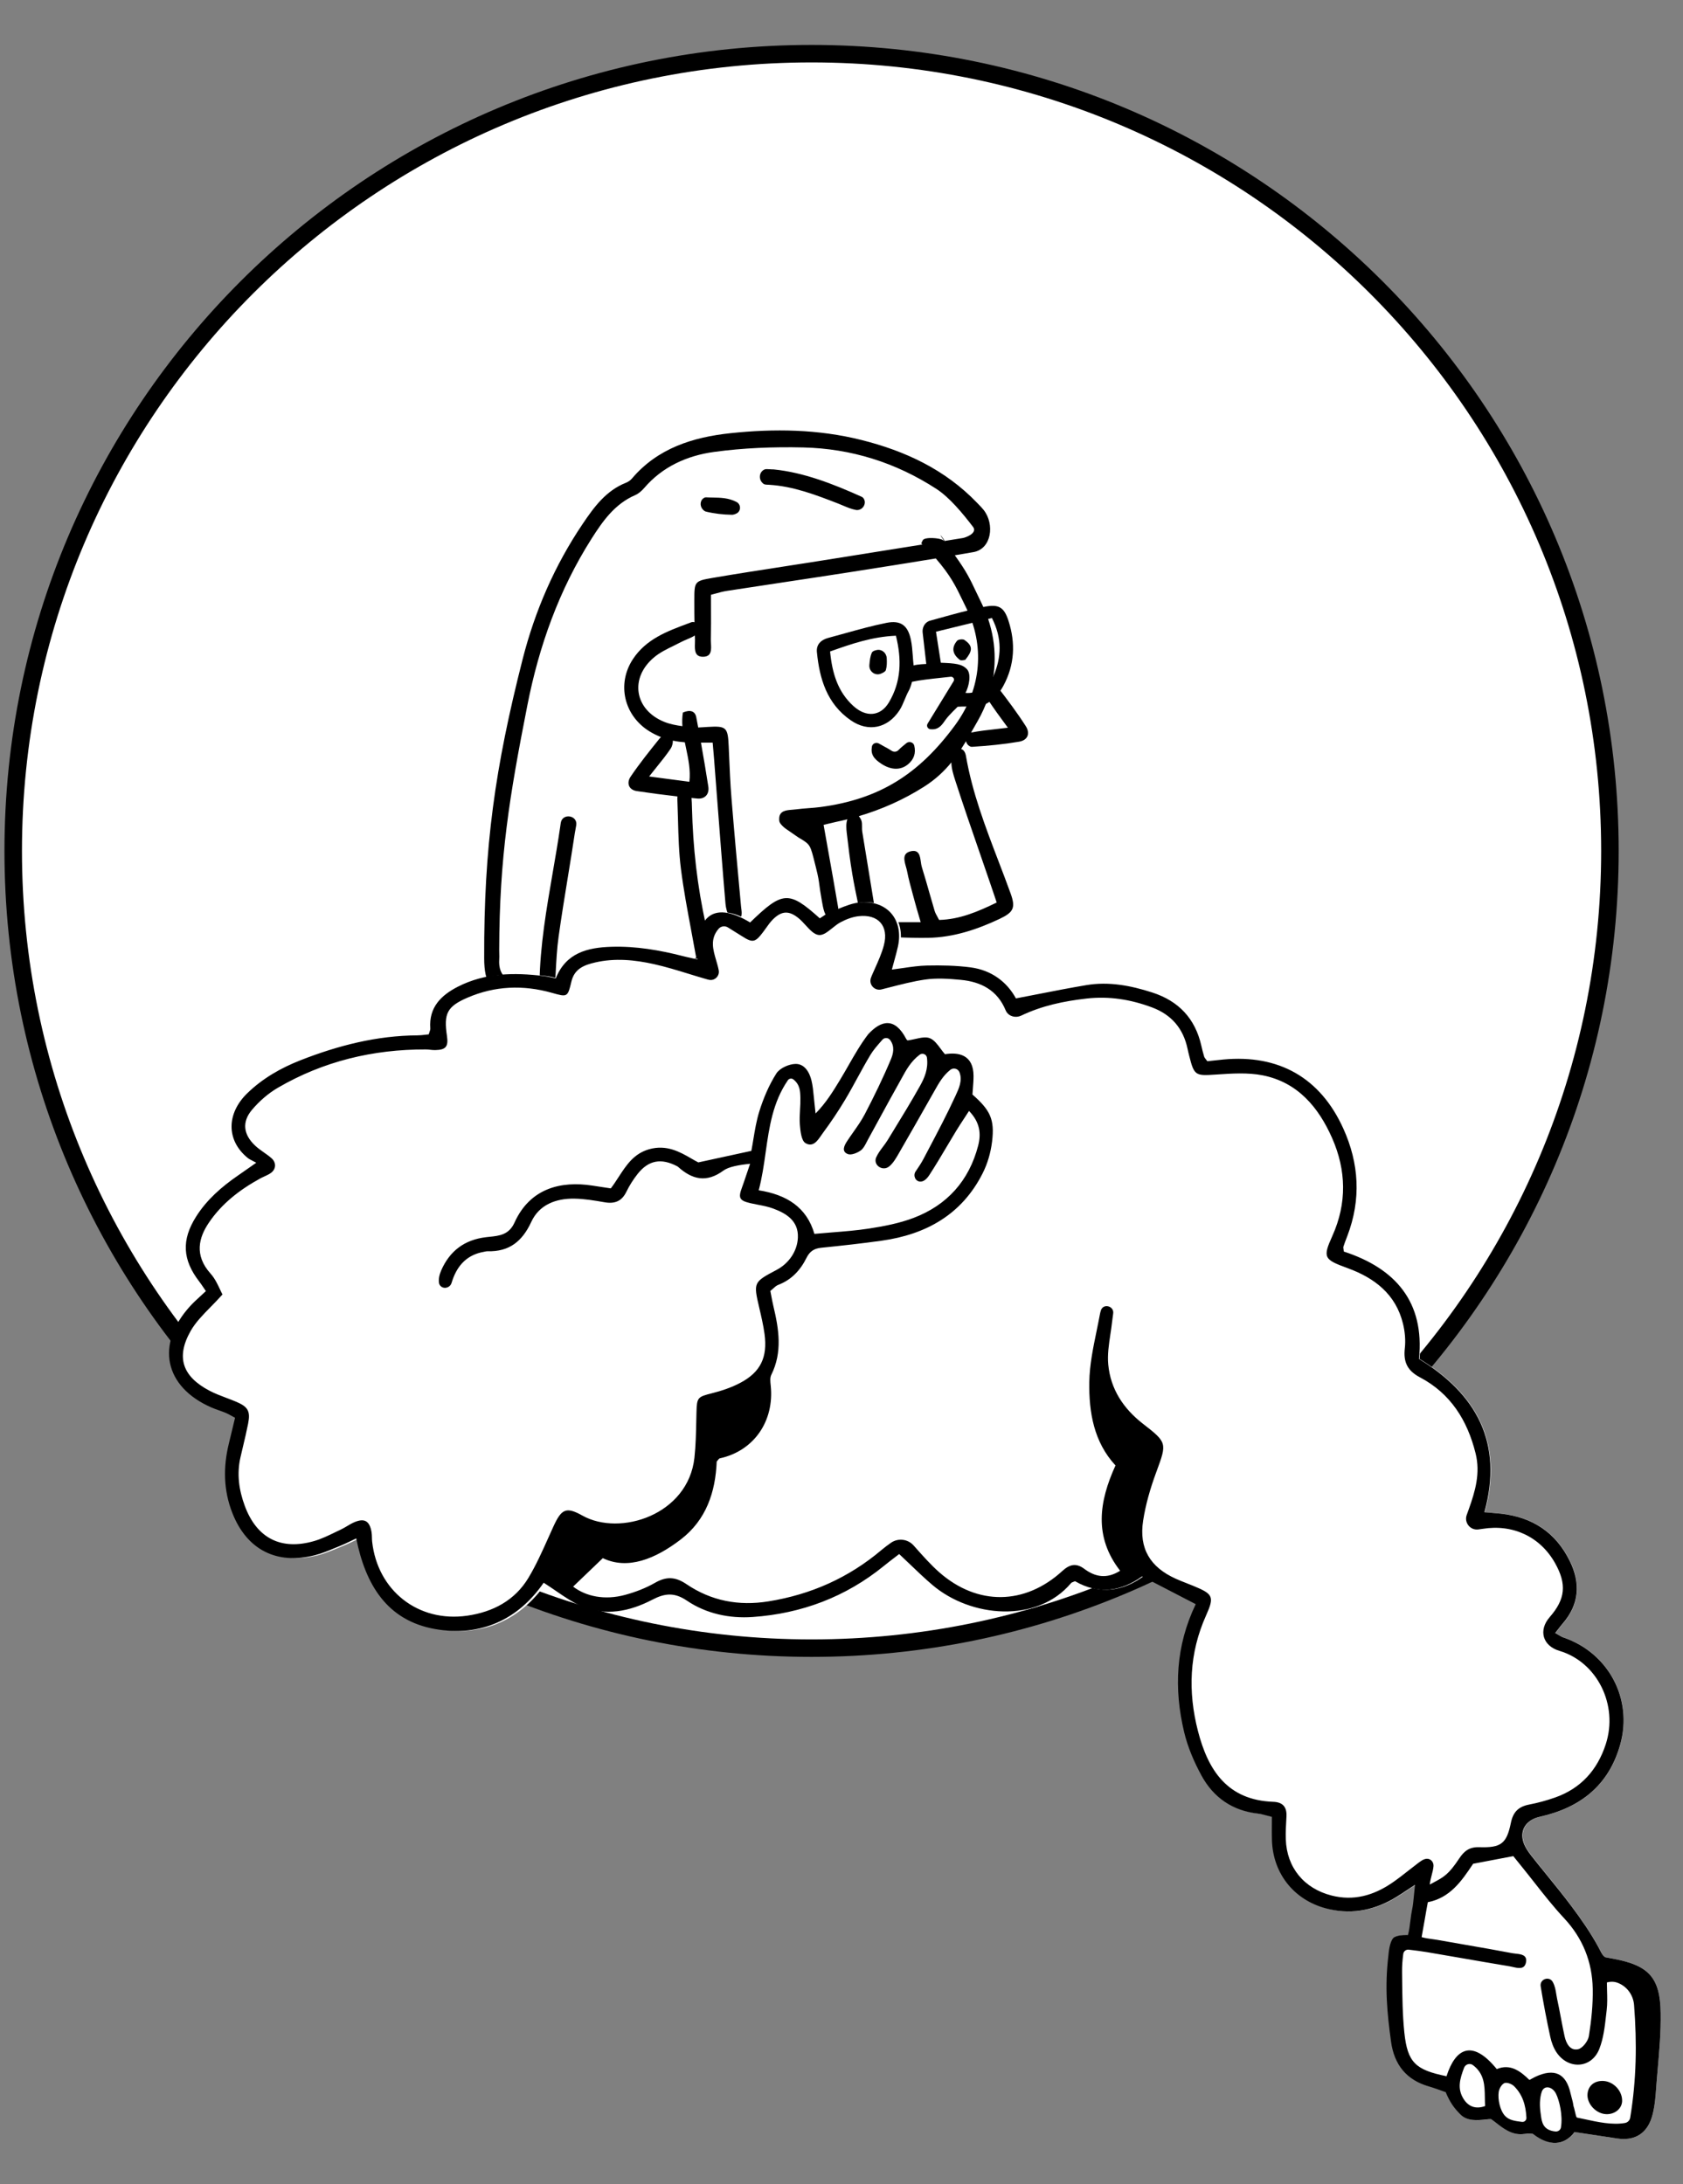 <svg width="131" height="170" viewBox="0 0 131 170" fill="none" xmlns="http://www.w3.org/2000/svg">
<rect x="0" y="0" width="131" height="170" fill="#808080" stroke="none"/>
<path d="M63.17 128.279C97.49 128.279 125.312 100.498 125.312 66.228C125.312 31.959 97.49 4.177 63.17 4.177C28.85 4.177 1.029 31.959 1.029 66.228C1.029 100.498 28.85 128.279 63.17 128.279Z" fill="white"/>
<path fill-rule="evenodd" clip-rule="evenodd" d="M63.17 128.959C28.474 128.959 0.347 100.874 0.347 66.228C0.347 31.583 28.474 3.497 63.17 3.497C97.866 3.497 125.993 31.583 125.993 66.228C125.993 100.874 97.866 128.959 63.17 128.959ZM63.17 127.599C97.114 127.599 124.63 100.122 124.63 66.228C124.63 32.334 97.114 4.858 63.17 4.858C29.227 4.858 1.71 32.334 1.71 66.228C1.71 100.122 29.227 127.599 63.17 127.599Z" fill="black"/>
<path fill-rule="evenodd" clip-rule="evenodd" d="M67.314 34.118C71.534 35.306 74.631 37.669 76.607 41.209L73.17 42.16C75.126 44.532 76.247 47.144 76.533 49.995L77.071 51.904L76.607 52.897L79.325 56.603L75.451 56.951C75.172 57.467 74.838 57.954 74.448 58.412L78.384 69.725L75.387 71.48L69.036 71.681L64.999 71.48L63.91 66.903L64.301 71.124H64.096C63.882 73.198 62.451 74.801 60.717 74.801C58.998 74.801 57.577 73.225 57.344 71.176L57.379 71.124C54.642 75.221 51.333 77.269 47.451 77.269C43.569 77.269 40.616 76.872 38.591 76.077C38.224 65.281 39.255 56.666 41.685 50.231L41.843 49.815C44.206 43.621 46.241 39.715 47.949 38.095L51.561 35.215C57.844 33.296 63.095 32.93 67.314 34.118ZM56.068 57.656L57.097 68.229L57.052 67.004C56.871 62.377 56.617 59.326 56.29 57.853L56.068 57.656Z" fill="white"/>
<path fill-rule="evenodd" clip-rule="evenodd" d="M44.796 64.547C44.817 64.439 44.839 64.329 44.854 64.219C44.965 63.443 43.779 63.265 43.65 64.039C43.639 64.11 43.628 64.182 43.618 64.254C43.616 64.272 43.613 64.29 43.611 64.308C43.437 65.515 43.229 66.718 43.021 67.922C42.531 70.762 42.04 73.602 41.992 76.501C41.991 76.547 41.984 76.601 41.976 76.661C41.962 76.764 41.945 76.885 41.954 77.018C41.838 76.988 41.714 76.957 41.586 76.924C41.121 76.806 40.6 76.673 40.198 76.556C39.273 76.285 38.791 75.686 38.858 74.693C38.869 74.534 38.865 74.374 38.861 74.214C38.859 74.126 38.856 74.038 38.856 73.951C38.873 66.706 39.654 61.984 41.051 54.883C41.954 50.289 43.511 45.922 46.035 41.943C46.913 40.56 47.852 39.221 49.446 38.534C49.708 38.42 49.95 38.206 50.139 37.986C51.569 36.314 53.493 35.462 55.566 35.177C57.858 34.862 60.203 34.772 62.52 34.826C66.255 34.913 69.731 36.004 72.882 38.05C73.913 38.72 74.932 39.953 75.769 41.049C76.05 41.536 75.126 41.847 74.945 41.876C74.469 41.952 73.993 42.029 73.516 42.105C73.545 42.083 73.386 41.864 73.286 41.744C73.176 41.612 73.138 41.601 73.502 42.105C73.486 42.101 73.458 42.083 73.416 42.05C73.176 41.862 71.956 41.776 71.824 42.05C71.802 42.097 71.782 42.135 71.767 42.166C71.726 42.247 71.708 42.282 71.717 42.308C71.724 42.329 71.746 42.344 71.786 42.371C71.791 42.374 71.795 42.377 71.8 42.38C69.183 42.8 66.566 43.218 63.948 43.633C63.004 43.783 62.058 43.929 61.113 44.076C59.221 44.368 57.329 44.66 55.443 44.983C54.05 45.222 54.047 45.277 54.045 46.724C54.045 47.512 54.047 47.948 54.057 48.432C54.022 48.421 53.985 48.414 53.946 48.413C53.895 48.411 53.848 48.418 53.808 48.433C53.712 48.469 53.616 48.505 53.519 48.541C51.911 49.142 50.294 49.745 49.27 51.293C47.988 53.231 48.571 55.701 50.551 56.921C50.841 57.1 51.14 57.248 51.447 57.367C51.402 57.411 51.359 57.458 51.32 57.506C50.547 58.467 49.773 59.432 49.083 60.452C48.757 60.934 48.925 61.476 49.57 61.572C50.62 61.73 51.674 61.869 52.73 61.989C52.722 62.091 52.721 62.194 52.725 62.294C52.746 62.796 52.76 63.3 52.773 63.804C52.807 65.082 52.841 66.36 53.001 67.623C53.202 69.222 53.5 70.811 53.802 72.422C53.932 73.118 54.064 73.819 54.189 74.526C52.691 75.653 51.076 76.529 49.142 76.826C48.998 76.269 49.001 75.708 49.004 75.154C49.005 74.98 49.006 74.808 49.002 74.636C48.986 73.868 47.829 73.856 47.811 74.624C47.803 74.946 47.824 75.271 47.846 75.592C47.879 76.098 47.912 76.595 47.829 77.063C47.585 77.084 47.335 77.109 47.081 77.135C45.838 77.262 44.492 77.399 43.174 77.073C43.205 76.623 43.228 76.177 43.251 75.736C43.302 74.774 43.351 73.831 43.481 72.9C43.694 71.371 43.942 69.847 44.191 68.323C44.38 67.163 44.569 66.002 44.743 64.84C44.757 64.744 44.776 64.646 44.796 64.547ZM53.826 62.107C53.847 62.344 53.853 62.584 53.859 62.822L53.86 62.865C53.937 65.939 54.27 68.982 54.945 71.984C55.002 72.234 55.075 72.48 55.166 72.789C55.215 72.954 55.27 73.137 55.33 73.348C55.468 73.201 55.595 73.067 55.715 72.94C55.962 72.679 56.177 72.453 56.388 72.222C56.447 72.158 56.506 72.083 56.565 72.008C56.684 71.857 56.806 71.701 56.949 71.61C56.849 71.552 56.766 71.461 56.722 71.334C56.601 70.992 56.498 70.674 56.471 70.351C56.233 67.569 56.02 64.786 55.807 62.003V62.002L55.806 61.997C55.733 61.042 55.66 60.088 55.586 59.134C55.567 58.886 55.545 58.64 55.52 58.347L55.519 58.347C55.505 58.181 55.489 58.001 55.472 57.799C55.288 57.799 55.108 57.799 54.932 57.799C54.807 57.8 54.683 57.8 54.56 57.8C54.763 58.937 54.955 60.077 55.133 61.218C55.226 61.81 54.871 62.209 54.272 62.151C54.123 62.137 53.974 62.122 53.826 62.107ZM57.484 71.611C57.51 71.626 57.535 71.642 57.562 71.661C58.068 72.02 57.772 72.407 57.505 72.754C57.461 72.812 57.418 72.868 57.379 72.923C55.858 75.084 53.836 76.637 51.353 77.484C47.651 78.749 43.87 78.842 40.094 77.786C38.204 77.257 37.693 76.56 37.687 74.585C37.66 65.894 38.532 59.75 40.678 51.316C41.635 47.556 43.168 44.016 45.348 40.785C46.23 39.477 47.161 38.192 48.719 37.576C48.901 37.504 49.064 37.392 49.191 37.243C51.197 34.88 53.943 34.027 56.847 33.718C60.254 33.355 63.68 33.401 67.038 34.242C70.458 35.097 73.566 36.548 76.05 39.133C76.088 39.172 76.126 39.211 76.164 39.251C76.299 39.389 76.434 39.527 76.554 39.677C77.448 40.8 77.178 42.728 75.769 42.972C75.287 43.055 74.804 43.138 74.32 43.219C75.219 44.468 75.483 45.022 75.987 46.085L75.987 46.085C76.117 46.358 76.262 46.665 76.439 47.026C77.388 48.966 77.675 51.166 77.193 53.322C77.358 53.326 77.605 53.408 77.684 53.513C78.432 54.489 79.176 55.474 79.838 56.509C80.213 57.094 79.994 57.614 79.319 57.728C78.109 57.933 76.88 58.053 75.654 58.127C75.594 58.131 75.533 58.111 75.471 58.077C75.317 57.992 75.224 57.847 75.192 57.69C75.067 57.896 74.941 58.098 74.812 58.294C75.023 58.364 75.14 58.567 75.189 58.852C75.68 61.693 76.7 64.362 77.721 67.031C78.04 67.864 78.359 68.697 78.662 69.536C79.065 70.654 78.897 71.002 77.801 71.521C76.043 72.352 74.192 72.962 72.249 72.993C70.66 73.019 69.068 72.917 67.478 72.815H67.477H67.476C66.997 72.784 66.517 72.753 66.038 72.726C65.668 72.705 65.299 72.581 64.942 72.461L64.889 72.443C64.462 72.301 63.947 72.1 64.184 71.549C64.213 71.481 64.301 71.427 64.417 71.386C64.161 71.177 64.067 70.65 63.978 70.153L63.965 70.078C63.856 69.475 63.812 69.142 63.777 68.877C63.727 68.503 63.695 68.262 63.525 67.582L63.491 67.446L63.445 67.262L63.444 67.259L63.444 67.258C63.077 65.782 63.069 65.75 62.344 65.296C62.228 65.245 61.96 65.057 61.684 64.863C61.535 64.759 61.384 64.653 61.252 64.565C61.076 64.448 60.916 64.311 60.782 64.147C60.671 64.01 60.638 63.922 60.651 63.678C60.684 63.1 61.198 63.06 61.667 63.023C61.763 63.016 61.858 63.008 61.946 62.996C62.267 62.953 62.591 62.928 62.915 62.903C63.233 62.879 63.551 62.855 63.867 62.813C68.485 62.199 71.554 60.234 74.343 56.438C76.479 53.53 76.607 50.163 75.229 47.354C75.134 47.161 75.047 46.98 74.963 46.807L74.963 46.806C74.378 45.594 74.002 44.816 72.841 43.466C70.643 43.828 68.442 44.175 66.241 44.52C64.465 44.798 62.688 45.065 60.91 45.333C59.458 45.552 58.005 45.771 56.552 45.995C56.258 46.041 55.97 46.121 55.698 46.198C55.575 46.232 55.455 46.265 55.34 46.294C55.34 46.801 55.342 47.187 55.343 47.525C55.347 48.255 55.35 48.757 55.328 49.769C55.326 49.864 55.333 49.969 55.339 50.077C55.367 50.542 55.398 51.07 54.803 51.114C54.056 51.169 54.075 50.586 54.091 50.075C54.094 49.976 54.097 49.879 54.095 49.791L54.093 49.725C54.09 49.632 54.087 49.544 54.085 49.46C53.891 49.585 53.674 49.677 53.456 49.769C53.299 49.836 53.142 49.902 52.993 49.981C52.804 50.081 52.609 50.177 52.414 50.272C51.895 50.526 51.374 50.781 50.94 51.138C48.974 52.754 49.372 55.261 51.73 56.195C52.166 56.367 52.64 56.455 53.116 56.521C53.091 56.167 53.097 55.812 53.155 55.458C53.742 55.207 54.106 55.359 54.195 55.823C54.246 56.09 54.296 56.357 54.346 56.624C54.501 56.619 54.657 56.608 54.813 56.597H54.813C54.904 56.59 54.994 56.584 55.084 56.579C56.547 56.494 56.654 56.598 56.721 58.105C56.73 58.316 56.739 58.527 56.748 58.739C56.796 59.859 56.844 60.98 56.934 62.098C57.161 64.902 57.416 67.704 57.676 70.505C57.682 70.569 57.69 70.634 57.698 70.699C57.725 70.9 57.751 71.103 57.705 71.304C57.672 71.447 57.59 71.549 57.484 71.611ZM73.503 42.107C73.503 42.107 73.502 42.106 73.502 42.105C73.504 42.106 73.505 42.106 73.507 42.107C73.505 42.107 73.504 42.107 73.503 42.107ZM60.218 36.536C62.55 36.768 64.838 37.659 67.082 38.671C67.125 38.69 67.163 38.723 67.197 38.764C67.485 39.123 67.207 39.671 66.747 39.697C66.704 39.7 66.66 39.697 66.618 39.69C66.275 39.627 65.945 39.487 65.616 39.348C65.489 39.294 65.362 39.24 65.235 39.191C63.491 38.515 61.747 37.843 59.849 37.731C59.823 37.729 59.796 37.728 59.768 37.727C59.64 37.723 59.502 37.718 59.421 37.652C59.403 37.636 59.385 37.621 59.367 37.605C59.036 37.311 59.081 36.754 59.477 36.555C59.479 36.553 59.481 36.552 59.483 36.551C59.587 36.5 59.72 36.51 59.898 36.522C59.991 36.529 60.097 36.536 60.218 36.536ZM76.884 54.403C76.686 54.969 76.433 55.529 76.123 56.076C76.075 56.159 76.028 56.242 75.982 56.324L75.982 56.324C75.848 56.561 75.717 56.792 75.587 57.017C75.592 57.016 75.597 57.015 75.601 57.014C76.214 56.893 76.836 56.824 77.543 56.745V56.745C77.83 56.713 78.131 56.679 78.451 56.64C78.282 56.407 78.13 56.199 77.991 56.01L77.99 56.009C77.7 55.613 77.466 55.293 77.243 54.965C77.218 54.928 77.192 54.891 77.166 54.853C77.066 54.707 76.963 54.558 76.884 54.403ZM74.051 59.341C73.477 60.044 72.805 60.673 71.92 61.235C70.332 62.244 68.635 62.995 66.85 63.524C66.933 63.625 67.003 63.743 67.042 63.846C67.102 64.001 67.1 64.178 67.098 64.357V64.358C67.097 64.481 67.095 64.606 67.114 64.725C67.404 66.522 67.699 68.318 68 70.144L68.001 70.147L68.001 70.148L68.001 70.15C68.09 70.689 68.179 71.23 68.269 71.775H71.664C71.614 71.601 71.564 71.432 71.515 71.267V71.267L71.515 71.266C71.409 70.909 71.308 70.567 71.217 70.223C71.169 70.043 71.119 69.864 71.07 69.685C70.898 69.055 70.725 68.426 70.6 67.787C70.58 67.686 70.548 67.575 70.516 67.461C70.377 66.973 70.219 66.419 70.876 66.26C71.538 66.1 71.609 66.606 71.675 67.079C71.696 67.226 71.716 67.371 71.754 67.49C71.96 68.147 72.148 68.809 72.337 69.471V69.471V69.472C72.472 69.947 72.607 70.422 72.749 70.895C72.794 71.047 72.874 71.19 72.962 71.349C73.005 71.428 73.051 71.511 73.097 71.602C74.685 71.56 76.073 70.978 77.58 70.245C77.526 70.083 77.472 69.924 77.42 69.768L77.417 69.762L77.417 69.76L77.415 69.754C77.296 69.4 77.181 69.059 77.064 68.719C76.808 67.969 76.549 67.22 76.29 66.471C75.63 64.563 74.97 62.655 74.35 60.734C74.207 60.286 74.058 59.814 74.051 59.341ZM65.958 63.768C65.664 63.842 65.368 63.91 65.069 63.972C64.885 64.011 64.701 64.056 64.483 64.11C64.369 64.138 64.245 64.169 64.106 64.202C64.181 64.624 64.255 65.04 64.329 65.453C64.51 66.468 64.687 67.461 64.863 68.455C64.966 69.038 65.069 69.622 65.166 70.207C65.174 70.259 65.184 70.313 65.194 70.368C65.256 70.702 65.325 71.076 65.132 71.295C65.146 71.296 65.16 71.297 65.174 71.298C65.564 71.326 65.951 71.414 66.4 71.516L66.4 71.516H66.401C66.606 71.563 66.825 71.612 67.063 71.661C66.979 71.244 66.896 70.846 66.817 70.462C66.641 69.619 66.478 68.839 66.345 68.054C66.163 66.984 66.034 65.904 65.909 64.826C65.869 64.486 65.844 64.113 65.946 63.799C65.95 63.789 65.954 63.778 65.958 63.768ZM50.526 60.435C51.237 60.529 51.828 60.607 52.399 60.682L53.66 60.848C53.763 59.948 53.577 59.066 53.392 58.193L53.392 58.193C53.363 58.053 53.333 57.914 53.305 57.775C52.99 57.752 52.68 57.709 52.376 57.644C52.377 57.855 52.309 58.109 52.208 58.259C51.885 58.741 51.52 59.195 51.095 59.722C50.916 59.944 50.727 60.179 50.526 60.435ZM57.327 39.068C57.692 39.257 57.692 39.789 57.323 39.968C57.195 40.029 57.081 40.068 56.968 40.066C56.291 40.055 55.603 39.979 54.947 39.818C54.854 39.796 54.772 39.729 54.695 39.643C54.443 39.361 54.491 38.895 54.834 38.735C54.876 38.716 54.916 38.706 54.956 38.708C55.131 38.72 55.309 38.723 55.489 38.726C56.087 38.736 56.709 38.747 57.327 39.068Z" fill="black"/>
<path fill-rule="evenodd" clip-rule="evenodd" d="M94.059 82.599C94.513 82.549 94.903 82.503 95.293 82.466C99.602 82.055 102.825 83.876 104.613 87.826C105.848 90.553 106.01 93.359 104.932 96.192C104.826 96.469 104.716 96.745 104.627 97.027C104.6 97.112 104.639 97.218 104.657 97.411C108.65 98.717 110.945 101.312 110.493 105.767C114.976 108.531 117.043 112.29 115.576 117.7C116.027 117.739 116.445 117.768 116.861 117.814C119.31 118.085 121.124 119.278 122.214 121.516C123.053 123.24 122.942 124.858 121.669 126.346C121.479 126.569 121.305 126.805 121.072 127.101C121.337 127.245 121.533 127.388 121.752 127.464C125.213 128.664 127.104 132.23 126.129 135.757C125.244 138.959 123.034 140.696 119.882 141.401C118.8 141.644 118.287 142.463 118.618 143.421C118.743 143.787 118.977 144.129 119.219 144.438C120.256 145.761 121.348 147.042 122.352 148.389C123.113 149.41 123.846 150.468 124.448 151.586C124.623 151.91 124.733 152.199 124.968 152.338C124.968 152.338 125.411 152.421 125.659 152.468C128.348 152.982 129.226 153.935 129.261 156.683C129.29 158.851 129.026 160.78 128.878 162.946C128.835 163.574 128.722 164.454 128.485 165.045C128.033 166.173 127.108 166.632 125.876 166.441C124.802 166.276 123.729 166.116 122.579 165.942C121.765 167.02 120.595 167.062 119.37 166.105C119.252 166.001 118.802 166.084 118.516 166.105C117.451 166.185 116.658 165.302 116.102 164.938C115.694 164.895 114.439 165.292 113.734 164.591C113.226 164.086 112.911 163.653 112.568 162.839C112.468 162.806 111.7 162.521 111.276 162.399C109.508 161.888 108.569 160.696 108.323 158.895C108.02 156.681 107.82 154.67 108.123 152.166C108.169 151.619 108.298 150.933 108.594 150.769C108.968 150.563 109.637 150.608 109.637 150.608C109.804 150.031 109.83 149.221 109.953 148.663C110.066 148.143 110.083 147.602 110.186 146.7C109.541 147.124 109.167 147.381 108.781 147.62C107.16 148.627 105.433 149.023 103.534 148.6C100.912 148.015 99.156 145.924 99.075 143.219C99.057 142.632 99.073 142.043 99.073 141.414C98.652 141.312 98.327 141.196 97.993 141.159C96.02 140.935 94.544 139.914 93.617 138.216C93.031 137.143 92.533 135.977 92.252 134.792C91.458 131.438 91.594 128.12 93.157 124.856C91.775 124.139 90.442 123.446 88.993 122.694C87.419 123.84 85.63 124.144 83.785 123.068C83.648 123.131 83.533 123.149 83.476 123.216C80.816 126.371 75.692 125.891 72.72 123.371C71.858 122.639 71.062 121.829 70.129 120.955C69.787 121.221 69.361 121.538 68.949 121.874C65.977 124.3 62.542 125.589 58.75 125.855C56.955 125.98 55.156 125.606 53.649 124.584C52.673 123.923 51.933 124 50.96 124.508C49.196 125.429 47.293 125.826 45.388 124.981C44.419 124.55 43.567 123.853 42.522 123.187C40.571 126.028 37.657 127.423 34.099 126.794C30.34 126.13 28.683 123.317 27.966 119.739C27.498 119.957 27.111 120.159 26.709 120.321C26.069 120.578 25.434 120.871 24.77 121.043C21.785 121.813 19.463 120.614 18.346 117.758C17.655 115.993 17.628 114.19 18.073 112.365C18.234 111.702 18.391 111.038 18.557 110.348C18.25 110.185 18.045 110.056 17.825 109.964C17.46 109.812 17.078 109.703 16.716 109.544C13.064 107.944 12.368 104.623 15.07 101.657C15.43 101.262 15.843 100.915 16.291 100.489C16.104 100.219 15.953 99.976 15.779 99.75C14.471 98.053 14.384 96.513 15.529 94.697C16.361 93.375 17.513 92.37 18.786 91.491C19.182 91.218 19.575 90.938 20.203 90.498C19.881 90.319 19.688 90.247 19.537 90.124C17.858 88.753 17.888 86.66 19.509 85.087C20.702 83.928 22.119 83.119 23.643 82.52C26.559 81.375 29.564 80.601 32.727 80.585C33.017 80.583 33.306 80.534 33.596 80.507C33.649 80.314 33.728 80.174 33.718 80.041C33.6 78.407 34.547 77.469 35.859 76.797C37.975 75.714 40.234 75.686 42.524 75.967C42.813 76.002 43.097 76.077 43.46 76.149C44.254 74.166 45.906 73.748 47.787 73.691C49.687 73.633 51.529 73.951 53.356 74.421C53.721 74.515 54.092 74.59 54.478 74.677C54.291 71.659 55.441 69.906 58.554 71.798C61.074 69.345 61.561 69.31 63.966 71.477C64.223 71.319 64.486 71.096 64.788 70.983C65.563 70.696 66.345 70.288 67.145 70.233C69.243 70.089 70.475 71.613 70.034 73.657C69.912 74.223 69.742 74.779 69.56 75.465C70.548 75.344 71.414 75.168 72.283 75.15C73.414 75.126 74.558 75.147 75.677 75.295C77.29 75.508 78.494 76.418 79.195 77.708C81.096 77.345 82.874 76.974 84.665 76.674C86.411 76.381 88.106 76.708 89.772 77.245C91.831 77.909 93.117 79.275 93.593 81.394C93.658 81.682 93.731 81.969 93.817 82.252C93.844 82.341 93.927 82.413 94.059 82.599Z" fill="white"/>
<path fill-rule="evenodd" clip-rule="evenodd" d="M121.499 165.583C121.464 165.786 121.269 165.92 121.064 165.898C120.093 165.796 120.009 165.16 119.939 164.636C119.933 164.591 119.927 164.547 119.921 164.503C119.839 163.95 119.828 163.328 120.005 162.809C120.187 162.275 120.825 162.385 121.112 162.953C121.365 163.454 121.659 164.64 121.499 165.583ZM118.812 164.83C118.821 165.021 118.655 165.176 118.465 165.151H118.463C117.911 165.081 117.454 165.023 117.136 164.671C116.752 164.245 116.572 163.388 116.656 162.817C116.694 162.561 116.89 162.218 117.102 162.131C117.293 162.054 117.679 162.2 117.852 162.373C118.51 163.028 118.763 163.844 118.812 164.83ZM113.958 160.941C114.064 160.661 114.413 160.553 114.652 160.734C115.549 161.411 115.562 162.319 115.576 163.247C115.579 163.471 115.582 163.696 115.598 163.919C114.848 164.188 114.293 163.95 113.925 163.373C113.412 162.567 113.632 161.802 113.958 160.941ZM71.585 82.09C71.8 81.927 72.116 82.054 72.151 82.321C72.266 83.196 71.964 83.887 71.602 84.534C70.922 85.748 70.194 86.936 69.466 88.124C69.342 88.326 69.218 88.529 69.094 88.733C68.983 88.914 68.854 89.086 68.725 89.258C68.524 89.526 68.325 89.792 68.196 90.09C68.182 90.123 68.171 90.156 68.163 90.191C68.045 90.712 68.654 91.118 69.117 90.85C69.161 90.824 69.202 90.796 69.24 90.763C69.538 90.504 69.751 90.135 69.955 89.78C69.974 89.747 69.993 89.714 70.011 89.682C70.785 88.346 71.547 87.003 72.308 85.66C72.425 85.454 72.541 85.249 72.658 85.043C72.687 84.993 72.716 84.942 72.745 84.89C73.076 84.301 73.409 83.71 73.972 83.266C74.212 83.076 74.57 83.172 74.682 83.456C74.929 84.086 74.645 84.702 74.392 85.249C74.381 85.273 74.37 85.297 74.359 85.321C73.716 86.72 72.996 88.085 72.277 89.449C72.144 89.702 72.01 89.954 71.877 90.208C71.707 90.531 71.5 90.837 71.289 91.148L71.266 91.181C71.054 91.495 71.248 91.953 71.628 91.967C71.921 91.977 72.159 91.732 72.345 91.445C72.817 90.719 73.259 89.973 73.702 89.228C73.941 88.825 74.18 88.422 74.423 88.022C74.623 87.694 74.834 87.373 75.068 87.017C75.181 86.843 75.3 86.661 75.426 86.467C76.29 87.359 76.376 88.25 76.135 89.177C75.423 91.904 73.72 93.805 71.096 94.798C69.996 95.214 68.808 95.441 67.639 95.622C66.693 95.767 65.737 95.843 64.742 95.922C64.3 95.957 63.85 95.993 63.391 96.036C62.792 93.964 61.233 92.986 59.056 92.643C59.316 91.666 59.458 90.669 59.598 89.679C59.875 87.725 60.15 85.793 61.325 84.079C61.42 83.94 61.618 83.906 61.75 84.009C62.277 84.424 62.288 84.947 62.299 85.443L62.3 85.471C62.307 85.769 62.29 86.069 62.273 86.368C62.25 86.762 62.228 87.155 62.26 87.544C62.301 88.045 62.376 88.783 62.697 88.972C63.273 89.311 63.624 88.801 63.923 88.367C63.969 88.3 64.015 88.234 64.059 88.174C64.675 87.341 65.256 86.477 65.787 85.588C66.12 85.031 66.431 84.462 66.741 83.892C67.07 83.29 67.399 82.687 67.754 82.099C67.973 81.737 68.255 81.414 68.546 81.081C68.592 81.029 68.638 80.977 68.683 80.924C68.847 80.735 69.141 80.751 69.289 80.952C69.665 81.466 69.528 82.01 69.343 82.453C68.733 83.905 68.042 85.325 67.313 86.721C67.059 87.207 66.741 87.659 66.422 88.111C66.254 88.349 66.087 88.586 65.929 88.829C65.703 89.175 65.489 89.624 65.99 89.823C66.255 89.928 66.724 89.739 66.997 89.541C67.202 89.392 67.332 89.136 67.46 88.886C67.495 88.817 67.53 88.749 67.566 88.684C67.88 88.115 68.191 87.543 68.502 86.972C68.995 86.067 69.488 85.161 69.994 84.264C70.057 84.153 70.118 84.041 70.179 83.928C70.535 83.275 70.901 82.606 71.585 82.09ZM120.864 154.264C120.594 153.772 119.836 154.037 119.921 154.592L119.922 154.6C120.134 155.917 120.387 157.228 120.669 158.532C120.762 158.958 120.922 159.4 121.166 159.757C122.088 161.105 123.882 160.995 124.483 159.481C124.808 158.661 124.912 157.744 125.014 156.845C125.029 156.711 125.044 156.579 125.06 156.447C125.119 155.948 125.104 155.441 125.089 154.945C125.082 154.727 125.076 154.51 125.076 154.298C125.533 154.178 125.832 154.271 126.124 154.421C126.743 154.741 127.14 155.371 127.192 156.064L127.193 156.074C127.42 159.033 127.379 161.861 126.891 164.82L126.89 164.823C126.857 165.032 126.695 165.199 126.486 165.236C125.504 165.412 124.354 165.162 123.343 164.941C123.136 164.896 122.935 164.853 122.742 164.814C122.689 164.788 122.643 164.581 122.592 164.356C122.556 164.198 122.518 164.03 122.474 163.909C122.436 163.636 122.387 163.457 122.333 163.265C122.303 163.154 122.271 163.038 122.239 162.898C121.894 161.371 120.979 160.953 119.508 161.642C119.42 161.683 119.335 161.73 119.231 161.788C119.176 161.818 119.116 161.852 119.046 161.889C118.341 161.197 117.553 160.603 116.505 161.042C114.571 158.666 113.28 159.456 112.593 161.597C110.193 161.105 109.554 160.549 109.31 158.195C109.166 156.794 109.152 155.378 109.138 153.965C109.136 153.798 109.135 153.631 109.133 153.463C109.128 153.039 109.157 152.591 109.226 152.078C109.254 151.871 109.444 151.723 109.652 151.747C110.158 151.808 110.654 151.869 111.07 151.94C111.998 152.096 112.924 152.257 113.851 152.418C115.071 152.63 116.292 152.842 117.514 153.044C117.591 153.057 117.674 153.076 117.759 153.096C118.18 153.192 118.664 153.303 118.776 152.743C118.895 152.154 118.399 152.102 117.981 152.057C117.887 152.047 117.797 152.038 117.719 152.023C116.504 151.789 115.285 151.579 114.066 151.368C113.332 151.241 112.599 151.114 111.867 150.983C111.738 150.96 111.612 150.943 111.483 150.926C111.233 150.893 110.971 150.859 110.654 150.772C110.739 150.325 110.817 149.87 110.896 149.415C110.975 148.958 111.053 148.501 111.138 148.053C112.88 147.716 113.781 146.377 114.615 145.135L114.665 145.061C115.244 144.951 115.79 144.847 116.341 144.742C116.812 144.652 117.287 144.562 117.789 144.466C117.96 144.678 118.199 144.976 118.44 145.273C118.773 145.683 119.1 146.099 119.427 146.515C120.172 147.463 120.917 148.41 121.736 149.288C123.205 150.861 123.932 152.696 123.974 154.789C123.998 156.015 123.867 157.255 123.675 158.468C123.612 158.862 123.182 159.423 122.833 159.497C122.208 159.63 121.905 159.04 121.781 158.48C121.675 157.998 121.583 157.513 121.491 157.028C121.399 156.542 121.308 156.057 121.201 155.575C121.175 155.458 121.156 155.338 121.137 155.216C121.088 154.905 121.037 154.58 120.864 154.264ZM16.389 101.731C16.689 101.425 17.003 101.105 17.318 100.751C17.257 100.641 17.194 100.506 17.124 100.357C16.946 99.976 16.725 99.503 16.391 99.13C15.091 97.683 15.492 96.311 16.237 95.196C17.251 93.68 18.66 92.599 20.244 91.728C20.351 91.669 20.463 91.618 20.575 91.567C20.741 91.491 20.907 91.415 21.057 91.314C21.496 91.018 21.528 90.493 21.131 90.144C20.944 89.979 20.738 89.835 20.532 89.69C20.294 89.522 20.055 89.353 19.846 89.154C18.945 88.3 18.816 87.326 19.612 86.382C20.175 85.714 20.874 85.102 21.629 84.662C25.175 82.596 29.04 81.67 33.137 81.681C33.255 81.681 33.372 81.694 33.489 81.706C33.619 81.72 33.749 81.734 33.879 81.731C34.708 81.713 34.913 81.458 34.79 80.632C34.53 78.891 34.789 78.338 36.401 77.645C38.526 76.731 40.725 76.646 42.949 77.272L42.978 77.28C44.161 77.614 44.188 77.621 44.479 76.389C44.716 75.389 45.486 75.106 46.324 74.911C47.856 74.555 49.397 74.705 50.899 75.04C51.819 75.245 52.724 75.523 53.628 75.802C54.096 75.945 54.564 76.09 55.034 76.223C55.086 76.238 55.139 76.251 55.193 76.262C55.632 76.353 56.025 75.963 55.944 75.523C55.895 75.26 55.818 74.997 55.741 74.734C55.497 73.907 55.254 73.084 55.93 72.294C56.11 72.084 56.42 72.037 56.657 72.183L56.68 72.197C57.024 72.409 57.377 72.626 57.727 72.85C58.593 73.405 58.773 73.373 59.414 72.523C59.487 72.427 59.557 72.329 59.627 72.23C59.787 72.005 59.947 71.779 60.138 71.584C60.844 70.864 61.444 70.852 62.216 71.514C62.38 71.655 62.541 71.83 62.7 72.004C63.04 72.375 63.376 72.743 63.745 72.775C64.077 72.804 64.425 72.524 64.786 72.236C64.998 72.066 65.214 71.893 65.433 71.778C65.861 71.551 66.346 71.366 66.823 71.31C68.365 71.131 69.198 72.077 68.797 73.579C68.629 74.209 68.358 74.812 68.088 75.413C68.033 75.536 67.978 75.659 67.924 75.782C67.874 75.895 67.827 76.006 67.789 76.114C67.608 76.632 68.077 77.143 68.611 77.009C68.826 76.955 69.04 76.9 69.251 76.846C70.179 76.609 71.073 76.38 71.982 76.245C72.898 76.109 73.86 76.176 74.791 76.265C76.367 76.416 77.635 77.075 78.279 78.64C78.292 78.671 78.308 78.702 78.325 78.731C78.558 79.127 79.076 79.245 79.49 79.047C81.105 78.275 82.811 77.92 84.566 77.72C86.332 77.518 88.018 77.791 89.668 78.408C91.19 78.976 92.103 80.052 92.436 81.631C92.476 81.825 92.524 82.016 92.573 82.208C92.95 83.718 93.068 83.741 94.594 83.638L94.693 83.632C95.891 83.551 97.13 83.468 98.289 83.697C101.009 84.237 102.634 86.186 103.689 88.58C104.791 91.083 104.855 93.652 103.702 96.206C102.944 97.885 103.05 98.031 104.891 98.701C106.999 99.468 108.645 100.734 109.205 103.026C109.355 103.639 109.418 104.308 109.348 104.931C109.226 105.994 109.528 106.675 110.527 107.202C112.908 108.459 114.215 110.539 114.856 113.12C115.239 114.664 114.829 116.054 114.328 117.46C114.296 117.549 114.264 117.638 114.232 117.727C114.21 117.788 114.187 117.85 114.165 117.913C113.951 118.503 114.434 119.116 115.059 119.041C115.177 119.027 115.291 119.012 115.405 118.993C117.767 118.61 119.897 119.615 121.046 121.668C121.964 123.308 121.848 124.463 120.624 125.864C119.728 126.891 120.075 128.101 121.383 128.49C124.323 129.365 125.983 132.704 124.986 135.763C124.332 137.766 123.054 139.197 121.04 139.906C120.389 140.136 119.714 140.32 119.035 140.451C118.206 140.611 117.779 141.01 117.6 141.886C117.27 143.505 116.828 143.826 115.138 143.771C114.372 143.746 113.963 144.071 113.578 144.654C112.763 145.887 112.377 146.094 111.633 146.493C111.526 146.55 111.412 146.611 111.288 146.68C111.322 146.389 111.387 146.139 111.448 145.907C111.508 145.677 111.564 145.465 111.579 145.249C111.595 145.033 111.484 144.814 111.289 144.72C111.001 144.582 110.713 144.759 110.432 144.97C110.179 145.16 109.93 145.356 109.681 145.551C109.229 145.908 108.776 146.264 108.3 146.584C106.888 147.533 105.355 147.97 103.645 147.533C101.503 146.986 100.159 145.36 100.084 143.165C100.065 142.608 100.097 142.05 100.129 141.493C100.131 141.457 100.133 141.421 100.135 141.385C100.176 140.652 99.854 140.266 99.111 140.239C95.542 140.112 94.034 137.794 93.245 134.729C92.457 131.664 92.563 128.661 93.877 125.734C94.535 124.265 94.426 124.067 92.889 123.435C92.721 123.365 92.551 123.299 92.382 123.232C92.09 123.118 91.799 123.003 91.513 122.874C89.525 121.977 88.644 120.524 88.977 118.363C89.17 117.105 89.534 115.855 89.973 114.656C89.993 114.6 90.014 114.545 90.034 114.491C90.83 112.321 90.847 112.275 88.965 110.816C87.433 109.629 86.443 108.11 86.264 106.212C86.19 105.437 86.31 104.644 86.429 103.851C86.48 103.518 86.53 103.185 86.565 102.854C86.588 102.647 86.616 102.44 86.647 102.234C86.732 101.655 85.895 101.422 85.697 101.971C85.656 102.086 85.63 102.207 85.609 102.321C85.53 102.746 85.442 103.171 85.355 103.597C85.082 104.919 84.809 106.246 84.788 107.574C84.753 109.905 85.131 112.226 86.827 114.059C85.546 116.873 85.128 119.604 87.188 122.255C86.144 122.912 85.245 122.74 84.39 122.102C83.752 121.627 83.247 121.763 82.686 122.276C79.774 124.938 76.085 124.992 73.103 122.369C72.459 121.801 71.884 121.154 71.263 120.456C71.213 120.4 71.162 120.343 71.112 120.286C70.661 119.779 69.898 119.692 69.344 120.083C69.099 120.256 68.856 120.436 68.625 120.631C66.064 122.798 63.13 124.105 59.814 124.639C57.492 125.013 55.355 124.601 53.434 123.3C52.571 122.715 51.87 122.686 50.984 123.194C50.263 123.607 49.457 123.916 48.651 124.135C47.081 124.561 45.621 124.264 44.61 123.49C45.307 122.822 46.005 122.153 46.922 121.274C48.871 122.211 51.017 121.33 52.987 119.821C54.982 118.292 55.691 116.116 55.786 113.756C55.824 113.715 55.855 113.675 55.883 113.638C55.934 113.571 55.975 113.519 56.024 113.508C58.734 112.914 60.265 110.564 59.994 107.877C59.991 107.853 59.989 107.827 59.986 107.802C59.958 107.531 59.926 107.226 60.035 107.008C60.916 105.236 60.625 103.445 60.195 101.643C60.134 101.387 60.085 101.127 60.035 100.862C60.012 100.736 59.988 100.608 59.962 100.479C60.038 100.419 60.106 100.356 60.172 100.296C60.307 100.172 60.43 100.06 60.575 100.005C61.613 99.61 62.303 98.856 62.777 97.9C63.026 97.398 63.366 97.172 63.919 97.116C65.495 96.957 67.071 96.784 68.64 96.564C72.087 96.079 74.863 94.526 76.479 91.335C76.872 90.559 77.114 89.715 77.22 88.852C77.433 87.108 77.069 86.4 75.692 85.189C75.701 85.045 75.713 84.898 75.725 84.75C75.751 84.418 75.778 84.079 75.777 83.739C75.772 82.103 74.625 81.874 73.553 82.052C73.435 81.919 73.323 81.768 73.212 81.618C72.959 81.276 72.707 80.937 72.373 80.805C72.06 80.682 71.663 80.771 71.24 80.865C71.046 80.909 70.846 80.953 70.647 80.98C70.666 80.999 70.578 80.941 70.535 80.859C69.652 79.166 68.594 79.397 67.577 80.498C66.998 81.255 66.52 82.089 66.043 82.923C65.831 83.294 65.619 83.664 65.398 84.028L65.397 84.031C64.845 84.939 64.293 85.846 63.481 86.666C63.472 86.581 63.464 86.496 63.455 86.41C63.437 86.227 63.418 86.043 63.396 85.86C63.375 85.687 63.359 85.513 63.342 85.339C63.302 84.922 63.262 84.504 63.164 84.1C63.006 83.449 62.621 82.792 61.916 82.808C61.402 82.819 60.691 83.138 60.43 83.549C59.858 84.45 59.426 85.469 59.106 86.492C58.88 87.213 58.757 87.965 58.638 88.683C58.588 88.988 58.539 89.287 58.483 89.575C57.41 89.808 56.4 90.028 55.238 90.281L54.355 90.473C54.181 90.384 54 90.28 53.812 90.171C52.941 89.668 51.898 89.066 50.541 89.444C49.343 89.778 48.761 90.673 48.154 91.605C47.961 91.904 47.764 92.206 47.544 92.495C47.389 92.471 47.233 92.448 47.075 92.424C46.758 92.376 46.436 92.328 46.114 92.278C43.671 91.899 41.258 92.475 40.048 95.156C39.618 96.108 38.868 96.186 38.1 96.264C38.013 96.273 37.925 96.282 37.838 96.293C36.15 96.491 34.995 97.37 34.332 98.902C34.201 99.206 34.112 99.59 34.18 99.898C34.191 99.945 34.213 99.99 34.244 100.034C34.484 100.374 35.022 100.258 35.145 99.86C35.176 99.762 35.205 99.673 35.236 99.585C35.648 98.427 36.406 97.653 37.656 97.434C37.685 97.428 37.714 97.422 37.743 97.416C37.812 97.4 37.881 97.385 37.95 97.387C39.635 97.436 40.654 96.619 41.355 95.099C41.972 93.763 43.268 93.273 44.698 93.293C45.484 93.304 46.274 93.438 47.052 93.574C47.839 93.712 48.392 93.507 48.755 92.759C48.991 92.273 49.289 91.805 49.623 91.379C50.478 90.291 51.474 90.117 52.726 90.781C52.744 90.791 52.763 90.804 52.778 90.818C53.882 91.811 54.99 92.079 56.314 91.106C56.708 90.816 57.51 90.667 58.386 90.58C58.283 90.877 58.182 91.178 58.088 91.458C57.959 91.842 57.843 92.188 57.751 92.435C57.447 93.248 57.554 93.449 58.431 93.651C58.618 93.694 58.808 93.731 58.998 93.767C59.394 93.843 59.79 93.919 60.164 94.057C61.208 94.439 62.161 95.024 62.105 96.33C62.058 97.393 61.396 98.337 60.453 98.836L60.452 98.837C58.652 99.79 58.633 99.8 59.099 101.791L59.103 101.807C59.259 102.475 59.416 103.147 59.509 103.826C59.756 105.638 59.204 106.797 57.613 107.635C56.923 107.999 56.158 108.254 55.398 108.445C54.31 108.719 54.24 108.768 54.212 109.914C54.206 110.13 54.202 110.346 54.197 110.561C54.177 111.528 54.156 112.496 54.053 113.454C53.57 117.894 48.272 119.615 45.324 117.957C44.049 117.24 43.694 117.466 43.077 118.808C42.942 119.103 42.809 119.4 42.676 119.697C42.203 120.754 41.728 121.813 41.136 122.8C40.079 124.564 38.372 125.463 36.367 125.753C32.56 126.303 29.381 123.805 28.966 119.981C28.955 119.875 28.952 119.768 28.95 119.661C28.946 119.52 28.943 119.378 28.919 119.241C28.769 118.372 28.365 118.139 27.57 118.482C27.378 118.565 27.197 118.673 27.015 118.781C26.855 118.876 26.694 118.972 26.526 119.051C26.371 119.123 26.216 119.198 26.061 119.273C25.546 119.522 25.029 119.772 24.487 119.933C21.89 120.701 19.99 119.731 19.055 117.21C18.599 115.98 18.42 114.721 18.718 113.423C18.78 113.152 18.844 112.882 18.908 112.612C19.05 112.016 19.191 111.419 19.31 110.819C19.506 109.835 19.309 109.493 18.375 109.097C18.125 108.991 17.87 108.895 17.615 108.799C17.174 108.632 16.733 108.466 16.319 108.249C14.212 107.147 13.673 105.651 14.838 103.595C15.216 102.928 15.771 102.361 16.389 101.731ZM94.4 82.552C94.264 82.567 94.124 82.583 93.977 82.599C93.928 82.531 93.886 82.478 93.851 82.434C93.79 82.358 93.751 82.308 93.733 82.252C93.647 81.969 93.574 81.682 93.509 81.394C93.032 79.275 91.743 77.909 89.679 77.245C88.01 76.708 86.31 76.381 84.56 76.674C83.318 76.882 82.082 77.123 80.807 77.373C80.239 77.484 79.664 77.596 79.077 77.708C78.374 76.418 77.168 75.508 75.551 75.294C74.43 75.147 73.283 75.126 72.149 75.15C71.553 75.162 70.96 75.248 70.327 75.34C70.034 75.383 69.733 75.427 69.42 75.465C69.479 75.24 69.537 75.03 69.593 74.829C69.708 74.414 69.812 74.038 69.895 73.657C70.336 71.613 69.101 70.089 66.999 70.233C66.394 70.274 65.8 70.516 65.212 70.756C65.02 70.834 64.828 70.912 64.636 70.983C64.426 71.061 64.235 71.192 64.052 71.318C63.971 71.374 63.891 71.429 63.812 71.477C61.402 69.31 60.914 69.345 58.387 71.798C55.267 69.906 54.115 71.659 54.302 74.677C54.179 74.649 54.056 74.622 53.935 74.596C53.678 74.54 53.426 74.485 53.177 74.421C51.346 73.951 49.5 73.633 47.595 73.691C45.71 73.748 44.054 74.166 43.258 76.149C43.139 76.125 43.028 76.101 42.923 76.079C42.707 76.032 42.515 75.991 42.32 75.967C40.024 75.686 37.76 75.714 35.639 76.797C34.325 77.469 33.375 78.407 33.493 80.041C33.5 80.129 33.468 80.219 33.43 80.326C33.41 80.381 33.389 80.441 33.371 80.507C33.279 80.515 33.187 80.526 33.095 80.537C32.896 80.56 32.698 80.584 32.499 80.585C29.33 80.601 26.317 81.375 23.395 82.52C21.867 83.119 20.447 83.928 19.251 85.087C17.626 86.66 17.596 88.753 19.279 90.123C19.377 90.203 19.491 90.261 19.645 90.34C19.732 90.383 19.831 90.434 19.946 90.498C19.743 90.639 19.565 90.765 19.404 90.879C19.063 91.118 18.795 91.306 18.526 91.491C17.25 92.37 16.095 93.375 15.261 94.697C14.114 96.513 14.201 98.053 15.512 99.75C15.629 99.902 15.736 100.061 15.851 100.232C15.906 100.315 15.964 100.401 16.025 100.489C15.879 100.628 15.736 100.759 15.597 100.886C15.311 101.147 15.044 101.391 14.801 101.657C12.093 104.623 12.79 107.944 16.451 109.544C16.645 109.629 16.846 109.7 17.046 109.771C17.22 109.833 17.393 109.894 17.563 109.964C17.709 110.025 17.849 110.102 18.016 110.195C18.1 110.242 18.192 110.293 18.296 110.348C18.244 110.564 18.193 110.779 18.142 110.991C18.031 111.455 17.922 111.91 17.811 112.365C17.365 114.19 17.392 115.993 18.085 117.758C19.204 120.614 21.532 121.813 24.524 121.043C25.046 120.909 25.548 120.7 26.05 120.492C26.189 120.435 26.328 120.377 26.468 120.321C26.741 120.211 27.006 120.083 27.295 119.945C27.433 119.879 27.576 119.81 27.728 119.739C28.447 123.317 30.107 126.13 33.875 126.794C37.441 127.423 40.363 126.028 42.318 123.187C42.654 123.401 42.971 123.618 43.277 123.828C43.926 124.273 44.531 124.688 45.191 124.981C47.1 125.826 49.007 125.429 50.776 124.508C51.751 124 52.493 123.923 53.47 124.584C54.982 125.606 56.784 125.98 58.584 125.855C62.385 125.589 65.829 124.3 68.807 121.874C69.095 121.639 69.391 121.413 69.661 121.208C69.776 121.12 69.887 121.035 69.99 120.955C70.29 121.237 70.577 121.511 70.856 121.778C71.445 122.342 72.001 122.874 72.588 123.371C75.566 125.891 80.702 126.371 83.369 123.216C83.406 123.172 83.468 123.15 83.545 123.121C83.586 123.107 83.631 123.09 83.678 123.068C85.527 124.144 87.321 123.84 88.897 122.694C89.789 123.155 90.636 123.594 91.478 124.03L93.072 124.856C91.505 128.12 91.37 131.438 92.165 134.792C92.446 135.977 92.945 137.143 93.532 138.216C94.463 139.914 95.942 140.935 97.919 141.159C98.143 141.184 98.362 141.244 98.608 141.311C98.731 141.344 98.861 141.38 99.001 141.413C99.001 141.617 99 141.816 98.999 142.012C98.995 142.423 98.992 142.822 99.004 143.219C99.085 145.924 100.845 148.015 103.473 148.6C105.376 149.023 107.109 148.627 108.733 147.62C108.984 147.465 109.23 147.302 109.548 147.091C109.721 146.977 109.914 146.848 110.141 146.7C110.105 147.01 110.08 147.278 110.058 147.517C110.015 147.972 109.981 148.322 109.907 148.663C109.855 148.901 109.82 149.185 109.784 149.478C109.736 149.87 109.686 150.277 109.59 150.608C109.59 150.608 108.92 150.563 108.545 150.769C108.248 150.933 108.119 151.619 108.073 152.166C107.769 154.67 107.97 156.681 108.273 158.895C108.52 160.696 109.461 161.888 111.234 162.399C111.571 162.496 112.127 162.696 112.391 162.791C112.459 162.815 112.508 162.833 112.529 162.839C112.872 163.653 113.188 164.086 113.697 164.591C114.227 165.116 115.066 165.025 115.625 164.964C115.812 164.944 115.968 164.927 116.07 164.938C116.193 165.019 116.328 165.124 116.475 165.239C116.993 165.645 117.659 166.167 118.49 166.105C118.554 166.1 118.626 166.092 118.701 166.085C118.962 166.056 119.254 166.024 119.347 166.105C120.575 167.062 121.747 167.02 122.563 165.942C122.94 165.999 123.309 166.054 123.672 166.109C124.42 166.221 125.144 166.33 125.868 166.441C127.103 166.632 128.03 166.173 128.483 165.045C128.72 164.454 128.834 163.574 128.878 162.946C128.923 162.289 128.978 161.653 129.033 161.025C129.159 159.587 129.281 158.193 129.261 156.683C129.226 153.935 128.346 152.982 125.65 152.468C125.402 152.421 124.958 152.338 124.958 152.338C124.766 152.226 124.658 152.015 124.531 151.766C124.501 151.708 124.47 151.648 124.437 151.586C123.833 150.468 123.099 149.41 122.336 148.389C121.721 147.566 121.073 146.768 120.425 145.969C120.012 145.461 119.599 144.952 119.195 144.438C118.953 144.129 118.718 143.787 118.592 143.421C118.261 142.463 118.775 141.644 119.86 141.401C123.019 140.696 125.234 138.958 126.121 135.757C127.099 132.23 125.204 128.664 121.735 127.464C121.588 127.414 121.452 127.333 121.299 127.243C121.222 127.197 121.141 127.149 121.052 127.101C121.131 127.002 121.202 126.91 121.27 126.822C121.405 126.649 121.524 126.494 121.651 126.346C122.927 124.858 123.038 123.24 122.197 121.516C121.105 119.278 119.286 118.085 116.831 117.814C116.547 117.783 116.262 117.76 115.966 117.735C115.828 117.724 115.688 117.712 115.544 117.7C117.015 112.29 114.943 108.531 110.449 105.767C110.902 101.312 108.601 98.717 104.599 97.411C104.593 97.342 104.583 97.283 104.576 97.233C104.562 97.144 104.552 97.081 104.569 97.027C104.642 96.796 104.729 96.57 104.817 96.344C104.836 96.293 104.855 96.243 104.875 96.192C105.955 93.359 105.793 90.553 104.555 87.826C102.763 83.876 99.532 82.055 95.213 82.466C94.948 82.491 94.684 82.521 94.4 82.552ZM123.568 162.968C123.498 163.729 124.221 164.517 125.018 164.55C125.682 164.578 126.237 164.129 126.261 163.545C126.293 162.752 125.6 162.004 124.799 161.966C124.111 161.934 123.626 162.328 123.568 162.968Z" fill="black"/>
<path fill-rule="evenodd" clip-rule="evenodd" d="M75.264 52.085C74.876 51.673 74.363 51.629 73.232 51.583C73.181 51.266 73.124 50.901 73.064 50.513L73.064 50.512C72.998 50.08 72.926 49.62 72.854 49.168C73.982 48.892 75.044 48.632 76.128 48.367L77.209 48.102C78.019 49.695 77.949 51.152 77.337 52.599C77.018 53.354 76.121 54.022 75.15 53.932C75.447 53.368 75.609 52.45 75.264 52.085ZM66.419 54.946C65.213 53.844 64.776 52.406 64.611 50.706C66.318 50.1 67.874 49.563 69.736 49.479C70.195 51.333 70.152 53.054 69.191 54.668C68.54 55.761 67.42 55.859 66.419 54.946ZM72.688 55.53L72.201 56.325C72.094 56.499 72.203 56.73 72.41 56.756C73.029 56.831 73.293 56.455 73.527 56.123C73.552 56.087 73.577 56.051 73.602 56.017C73.883 55.632 74.543 55.007 74.543 55.007C74.543 55.007 75.114 54.971 75.51 55.003C76.73 55.102 77.57 54.366 78.112 53.356C78.978 51.739 79.054 50.038 78.498 48.319C78.159 47.27 77.751 47.001 76.612 47.23C75.413 47.471 74.233 47.799 73.054 48.126C72.828 48.189 72.602 48.252 72.376 48.314C72.343 48.323 72.312 48.335 72.281 48.349C71.946 48.505 71.775 48.876 71.816 49.235L71.933 50.248L72.098 51.677C72.098 51.677 71.395 51.703 71.112 51.794C71.085 51.547 71.067 51.303 71.05 51.064C71.017 50.621 70.986 50.192 70.897 49.777C70.664 48.683 70.117 48.255 69 48.479C67.906 48.699 66.829 48.998 65.751 49.298C65.323 49.418 64.894 49.537 64.464 49.651C63.892 49.804 63.527 50.173 63.585 50.755C63.79 52.834 64.362 54.777 66.221 56.063C67.586 57.008 69.093 56.684 70.007 55.293C70.177 55.034 70.297 54.744 70.417 54.454C70.512 54.224 70.607 53.994 70.727 53.778C70.89 53.486 70.988 53.066 70.988 53.066C71.605 52.931 72.435 52.842 73.32 52.746C73.542 52.722 73.767 52.698 73.994 52.673C74.19 52.651 74.327 52.856 74.226 53.021C73.669 53.93 73.179 54.73 72.688 55.53ZM70.426 57.944C70.273 58.068 70.109 58.2 69.922 58.392C69.79 58.528 69.567 58.545 69.406 58.438C69.204 58.305 69.01 58.2 68.818 58.097C68.684 58.026 68.552 57.955 68.419 57.875C68.199 57.742 67.908 57.867 67.867 58.107C67.765 58.703 67.997 59.059 68.631 59.466C69.381 59.948 70.118 59.955 70.68 59.486C71.132 59.108 71.308 58.626 71.163 58.031C71.1 57.771 70.763 57.666 70.549 57.843C70.508 57.877 70.468 57.91 70.426 57.944ZM68.564 52.435C68.116 52.62 67.631 52.261 67.669 51.764C67.7 51.377 67.74 51.063 67.866 50.792C67.914 50.688 68.061 50.632 68.243 50.593C68.633 50.511 68.997 50.812 69.02 51.223C69.038 51.544 69.038 51.859 68.954 52.147C68.92 52.264 68.778 52.346 68.564 52.435ZM74.71 51.359C74.761 51.398 74.84 51.418 75.131 51.359C75.672 50.697 75.787 50.294 75.061 49.804C74.945 49.726 74.588 49.766 74.503 49.866C74.037 50.407 74.137 50.921 74.71 51.359Z" fill="black"/>
</svg>
